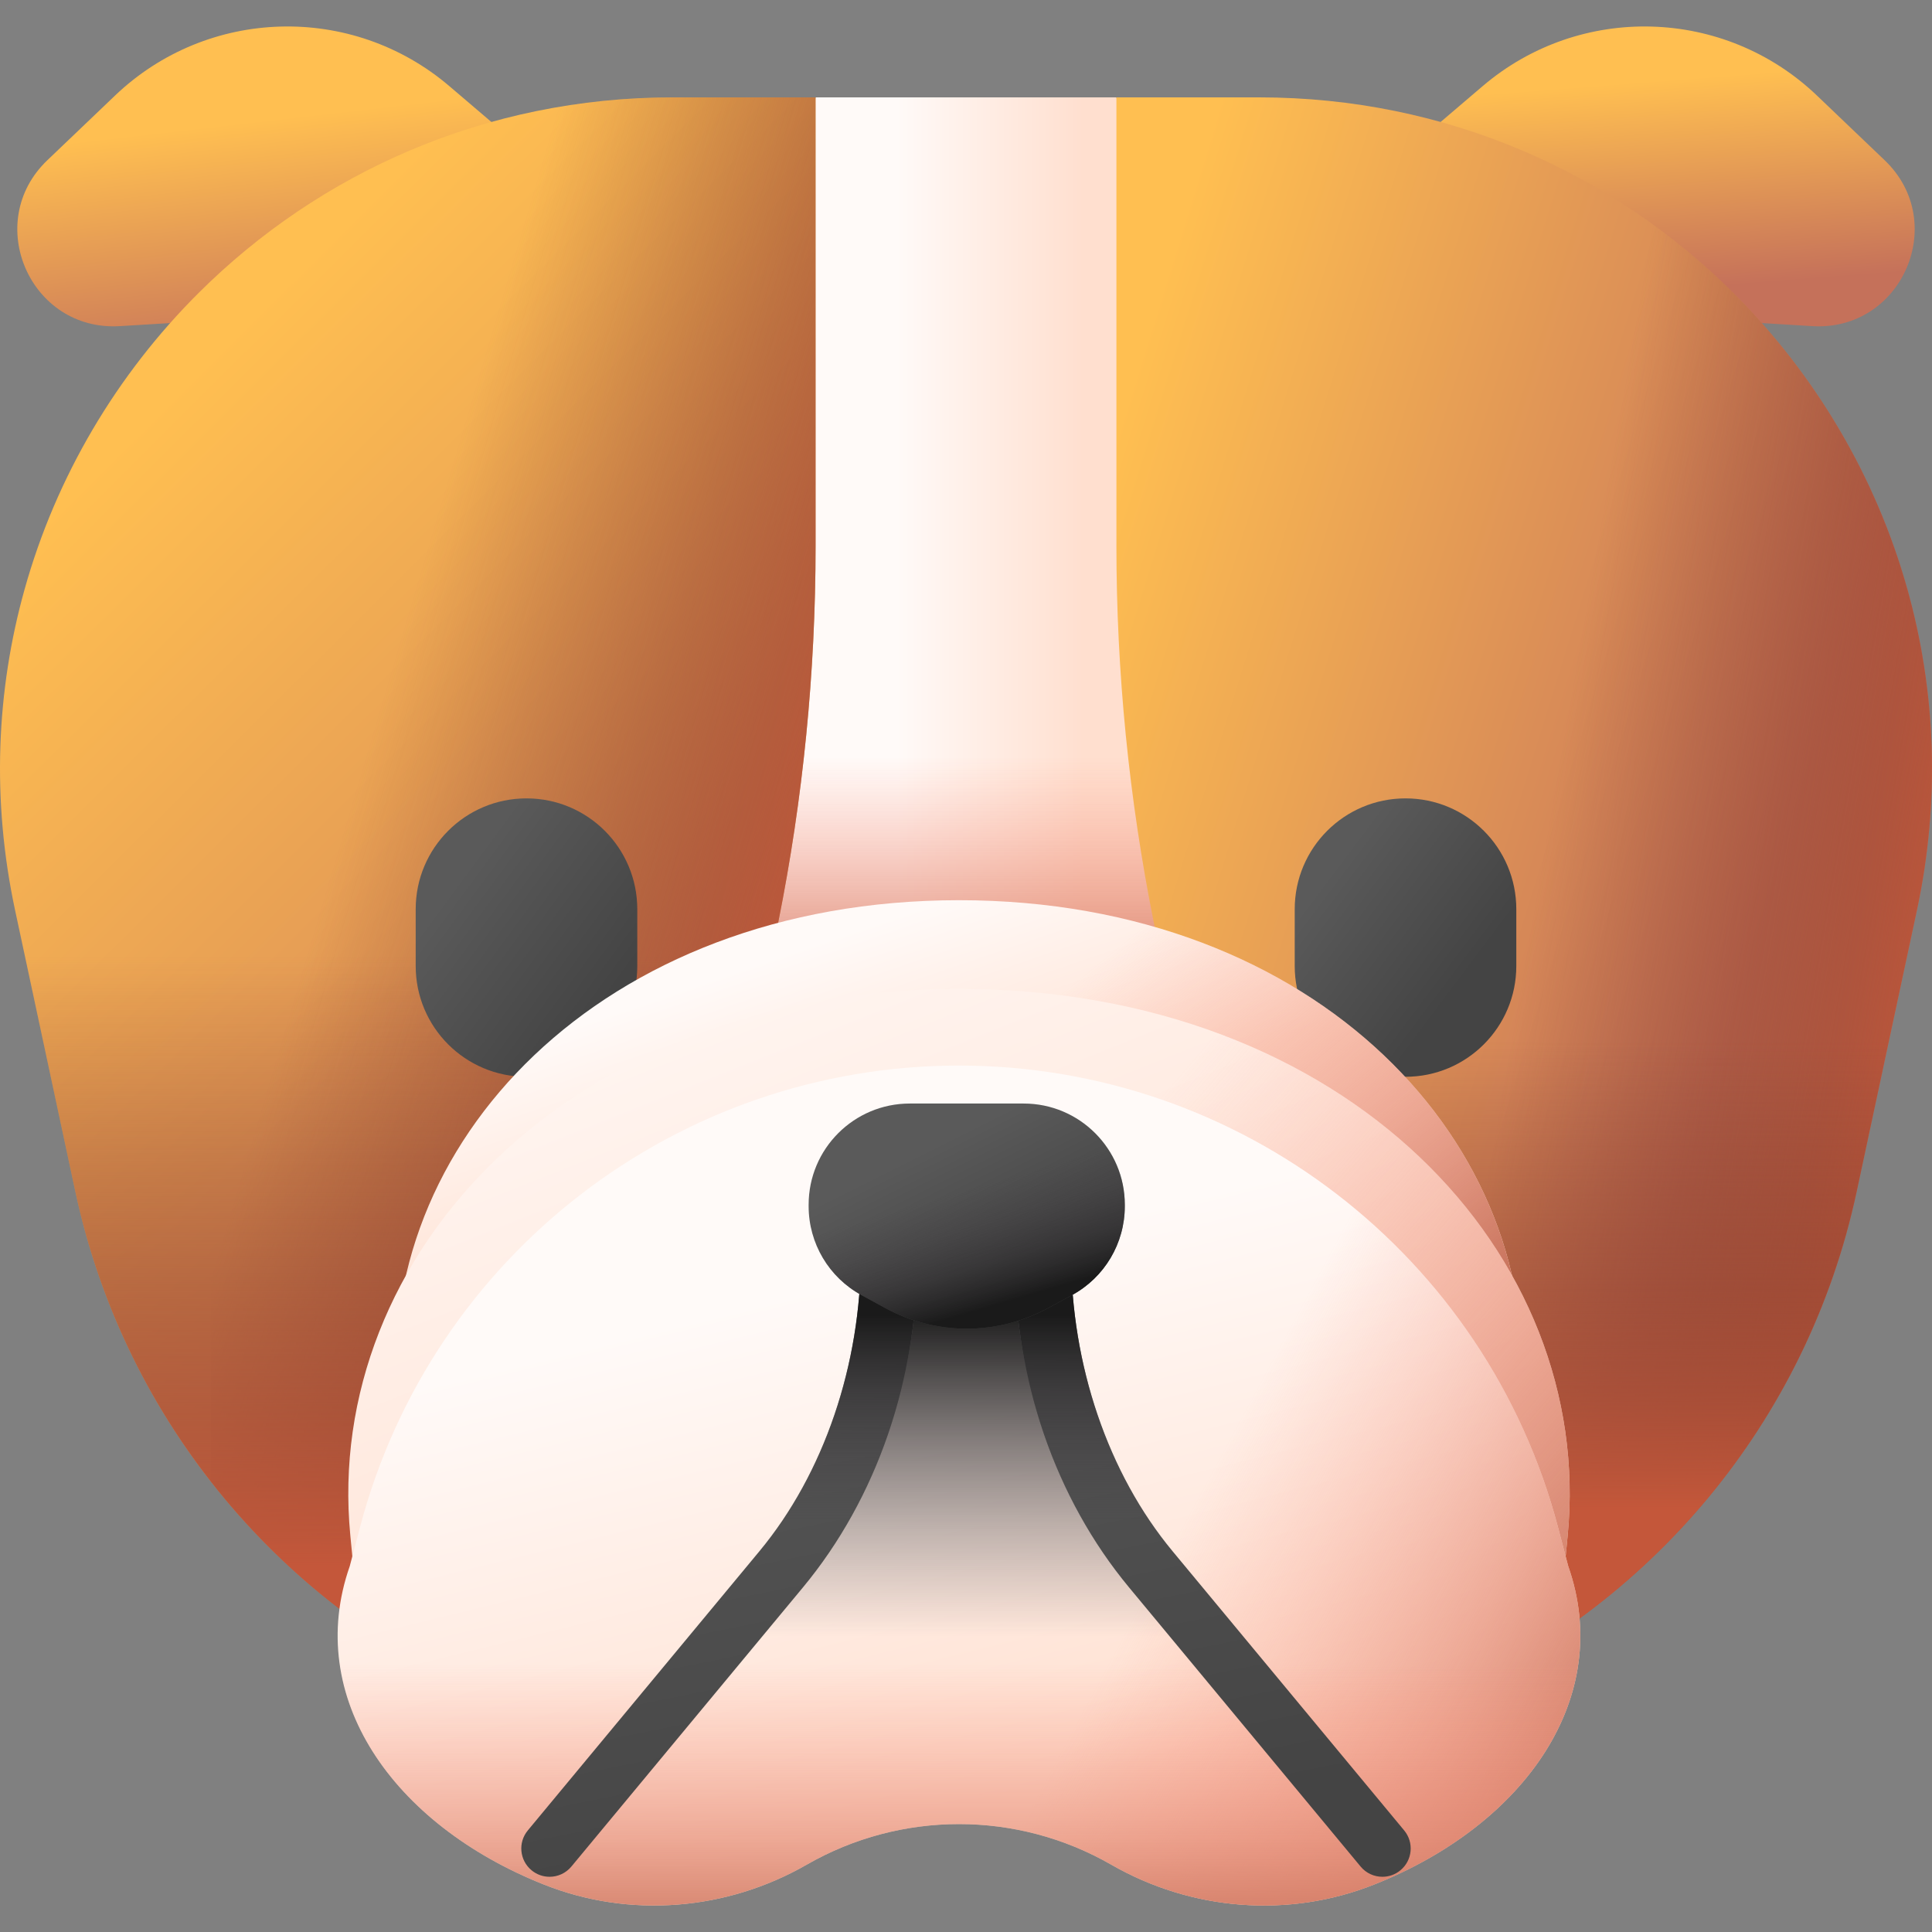 <svg id="Capa_1" enable-background="new 0 0 512 512" height="512" viewBox="0 0 512 512" width="512" xmlns="http://www.w3.org/2000/svg" xmlns:xlink="http://www.w3.org/1999/xlink"><rect x="0" y="0" width="512" height="512" fill="#808080" stroke="none"/><linearGradient id="lg1"><stop offset="0" stop-color="#ffbf51"/><stop offset="1" stop-color="#c5715a"/></linearGradient><linearGradient id="SVGID_1_" gradientUnits="userSpaceOnUse" x1="414.776" x2="419.053" xlink:href="#lg1" y1="23.158" y2="78.762"/><linearGradient id="SVGID_00000142136236930414013980000015692989626987048342_" gradientUnits="userSpaceOnUse" x1="89.131" x2="96.617" xlink:href="#lg1" y1="29.562" y2="94.789"/><linearGradient id="lg2"><stop offset="0" stop-color="#fffaf8"/><stop offset="1" stop-color="#ffdfcf"/></linearGradient><linearGradient id="SVGID_00000000219281371801152100000004572005268686219197_" gradientUnits="userSpaceOnUse" x1="237.673" x2="287.209" xlink:href="#lg2" y1="237.993" y2="237.993"/><linearGradient id="lg3"><stop offset="0" stop-color="#f89580" stop-opacity="0"/><stop offset=".26" stop-color="#f2917c" stop-opacity=".261"/><stop offset=".595" stop-color="#e2856f" stop-opacity=".597"/><stop offset=".971" stop-color="#c8725b" stop-opacity=".974"/><stop offset=".997" stop-color="#c5715a"/></linearGradient><linearGradient id="SVGID_00000148645106740700651160000016060083002575403916_" gradientUnits="userSpaceOnUse" x1="256" x2="256" xlink:href="#lg3" y1="200.532" y2="266.419"/><linearGradient id="SVGID_00000178891629585509848640000011906250238019823746_" gradientUnits="userSpaceOnUse" x1="38.051" x2="256.188" xlink:href="#lg1" y1="111.735" y2="330.942"/><linearGradient id="lg4"><stop offset="0" stop-color="#883f2e" stop-opacity="0"/><stop offset=".298" stop-color="#8b402e" stop-opacity=".298"/><stop offset=".536" stop-color="#954430" stop-opacity=".536"/><stop offset=".753" stop-color="#a64b34" stop-opacity=".753"/><stop offset=".957" stop-color="#be5539" stop-opacity=".957"/><stop offset="1" stop-color="#c4573a"/></linearGradient><linearGradient id="SVGID_00000088841111231419973480000010914212540058997902_" gradientUnits="userSpaceOnUse" x1="92.81" x2="218.987" xlink:href="#lg4" y1="214.037" y2="251.462"/><linearGradient id="SVGID_00000144308219252298615900000014157646837596699291_" gradientUnits="userSpaceOnUse" x1="267.41" x2="460.953" xlink:href="#lg1" y1="205.953" y2="265.834"/><linearGradient id="SVGID_00000181053019243992324700000005777165147703771028_" gradientUnits="userSpaceOnUse" x1="405.781" x2="516.988" xlink:href="#lg4" y1="245.033" y2="264.28"/><linearGradient id="SVGID_00000083087676148103881350000000981844557760233109_" gradientUnits="userSpaceOnUse" x1="107.872" x2="107.872" xlink:href="#lg4" y1="253.354" y2="414.907"/><linearGradient id="SVGID_00000141441186872422951260000006231190580024465083_" gradientUnits="userSpaceOnUse" x1="404.128" x2="404.128" xlink:href="#lg4" y1="275.809" y2="399.821"/><linearGradient id="lg5"><stop offset="0" stop-color="#5a5a5a"/><stop offset="1" stop-color="#444"/></linearGradient><linearGradient id="SVGID_00000152950408429037769850000002683091973820900543_" gradientUnits="userSpaceOnUse" x1="120.375" x2="161.141" xlink:href="#lg5" y1="234.373" y2="264.381"/><linearGradient id="SVGID_00000036949526228644280370000012479823256267587457_" gradientUnits="userSpaceOnUse" x1="351.337" x2="387.573" xlink:href="#lg5" y1="232.615" y2="259.793"/><linearGradient id="SVGID_00000094579693278635946610000003151483901618811792_" gradientUnits="userSpaceOnUse" x1="215.514" x2="236.15" xlink:href="#lg2" y1="250.174" y2="310.536"/><linearGradient id="SVGID_00000010295889755364326260000004329256598594234013_" gradientUnits="userSpaceOnUse" x1="218.862" x2="304.406" xlink:href="#lg3" y1="314.057" y2="418.849"/><linearGradient id="SVGID_00000081616902768860315300000004607161614535043486_" gradientUnits="userSpaceOnUse" x1="184.91" x2="264.439" xlink:href="#lg2" y1="222.892" y2="422.231"/><linearGradient id="SVGID_00000168089110925146139240000002348669174390337682_" gradientUnits="userSpaceOnUse" x1="236.775" x2="380.061" xlink:href="#lg3" y1="372.126" y2="496.165"/><linearGradient id="SVGID_00000117645065415790807660000017550281567540625571_" gradientUnits="userSpaceOnUse" x1="230.62" x2="264.813" xlink:href="#lg2" y1="337.74" y2="476.871"/><linearGradient id="SVGID_00000082347575384534341700000003092634994564801683_" gradientUnits="userSpaceOnUse" x1="306.926" x2="427.192" xlink:href="#lg3" y1="416.16" y2="481.009"/><linearGradient id="SVGID_00000150088743817657385320000000661809396461090733_" gradientUnits="userSpaceOnUse" x1="254.144" x2="254.144" xlink:href="#lg3" y1="440.71" y2="517.929"/><linearGradient id="lg6"><stop offset="0" stop-color="#433f43" stop-opacity="0"/><stop offset=".299" stop-color="#3e3b3e" stop-opacity=".3"/><stop offset=".642" stop-color="#302e30" stop-opacity=".643"/><stop offset="1" stop-color="#1a1a1a"/></linearGradient><linearGradient id="SVGID_00000033330802179717971300000006907256926127458198_" gradientUnits="userSpaceOnUse" x1="256" x2="256" xlink:href="#lg6" y1="433.709" y2="346.956"/><linearGradient id="SVGID_00000183938940244936306170000007197514592196524985_" gradientUnits="userSpaceOnUse" x1="176.145" x2="208.937" xlink:href="#lg5" y1="339.741" y2="500.849"/><linearGradient id="SVGID_00000132072859524524234300000013009924473998308532_" gradientUnits="userSpaceOnUse" x1="300.208" x2="333" xlink:href="#lg5" y1="314.489" y2="475.597"/><linearGradient id="SVGID_00000173149797985142276280000009866723182479791756_" gradientUnits="userSpaceOnUse" x1="220.805" x2="220.805" xlink:href="#lg6" y1="403.413" y2="348.48"/><linearGradient id="SVGID_00000080203666411540314930000009139541045026477236_" gradientUnits="userSpaceOnUse" x1="291.195" x2="291.195" xlink:href="#lg6" y1="403.413" y2="348.48"/><linearGradient id="SVGID_00000176740485355488761540000002032465985425909894_" gradientUnits="userSpaceOnUse" x1="248.134" x2="265.056" xlink:href="#lg5" y1="303.344" y2="337.187"/><linearGradient id="SVGID_00000046322468461350025080000016229240872955740580_" gradientUnits="userSpaceOnUse" x1="255.06" x2="263.97" xlink:href="#lg6" y1="315.606" y2="345.903"/><g><g><path d="m329.112 77.226 63.806-54.399c25.809-22.004 64.08-20.921 88.604 2.507l17.928 17.127c17.212 16.443 4.561 45.416-19.199 43.969z" fill="url(#SVGID_1_)"/><path d="m182.888 77.226-63.806-54.399c-25.809-22.004-64.08-20.921-88.604 2.507l-17.928 17.128c-17.211 16.443-4.56 45.416 19.2 43.969z" fill="url(#SVGID_00000142136236930414013980000015692989626987048342_)"/></g><path d="m295.86 25.804h-79.72l-85.109 424.378h249.938z" fill="url(#SVGID_00000000219281371801152100000004572005268686219197_)"/><path d="m130.427 435.056h251.146l-64.876-291.684h-121.393z" fill="url(#SVGID_00000148645106740700651160000016060083002575403916_)"/><path d="m216.14 25.804v118.879c0 67.16-13.33 133.639-39.21 195.609l-45.9 109.889c-.26-.07-.52-.15-.78-.23-54.97-23.63-97.13-72.73-110.289-134.189l-15.94-74.42c-6.31-29.44-4.98-58.44 2.49-85.149 8.36-29.92 24.44-56.98 46.15-78.59 31.92-31.79 76.01-51.8 125.619-51.8h37.86z" fill="url(#SVGID_00000178891629585509848640000011906250238019823746_)"/><path d="m55.892 74.47v318.192c19.548 24.979 45.144 44.732 74.359 57.291.26.08.52.16.78.23l45.9-109.889c25.88-61.97 39.21-128.449 39.21-195.609v-118.881h-37.86c-47.958 0-90.755 18.702-122.389 48.666z" fill="url(#SVGID_00000088841111231419973480000010914212540058997902_)"/><path d="m507.979 241.343-15.94 74.42c-13.16 61.46-55.32 110.559-110.289 134.189-.26.08-.52.16-.78.23l-45.9-109.889c-25.88-61.97-39.21-128.449-39.21-195.609v-118.88h37.86c49.61 0 93.699 20.01 125.62 51.8 21.71 21.61 37.79 48.67 46.15 78.59 7.469 26.709 8.799 55.709 2.489 85.149z" fill="url(#SVGID_00000144308219252298615900000014157646837596699291_)"/><path d="m459.339 77.604c-27.511-27.398-64.065-46.033-105.398-50.662v358.531l27.028 64.709c.26-.07.52-.15.78-.23 54.97-23.63 97.129-72.73 110.289-134.189l15.94-74.42c6.31-29.44 4.98-58.44-2.49-85.149-8.359-29.92-24.439-56.98-46.149-78.59z" fill="url(#SVGID_00000181053019243992324700000005777165147703771028_)"/><path d="m215.74 164.604c-2.36 60.36-15.49 119.85-38.81 175.689l-45.9 109.889c-.26-.07-.52-.15-.78-.23-54.97-23.63-97.13-72.73-110.289-134.189l-15.94-74.42c-5.65-26.38-5.17-52.4.36-76.74h211.359z" fill="url(#SVGID_00000083087676148103881350000000981844557760233109_)"/><path d="m507.979 241.343-15.94 74.42c-13.16 61.46-55.32 110.559-110.289 134.189-.26.08-.52.16-.78.23l-45.9-109.889c-23.32-55.84-36.45-115.329-38.81-175.689h211.359c5.53 24.339 6.01 50.359.36 76.739z" fill="url(#SVGID_00000141441186872422951260000006231190580024465083_)"/><g><path d="m139.525 285.359c-16.216 0-29.361-13.146-29.361-29.362v-15.057c0-16.216 13.145-29.362 29.361-29.362 16.216 0 29.362 13.146 29.362 29.362v15.057c0 16.217-13.146 29.362-29.362 29.362z" fill="url(#SVGID_00000152950408429037769850000002683091973820900543_)"/><path d="m372.475 285.359c-16.216 0-29.362-13.146-29.362-29.362v-15.057c0-16.216 13.145-29.362 29.362-29.362 16.216 0 29.361 13.146 29.361 29.362v15.057c0 16.217-13.145 29.362-29.361 29.362z" fill="url(#SVGID_00000036949526228644280370000012479823256267587457_)"/></g><g><path d="m402.137 380.207.778-8.053c6.619-68.502-53.498-133.592-148.771-133.592-95.273 0-155.391 65.091-148.771 133.593l.778 8.052c-.199 24.685 27.816 45.724 62.486 54.773 18.776 4.901 38.24 3.768 53.857-2.922 19.279-8.258 44.021-8.258 63.3 0h.001c15.617 6.689 35.082 7.822 53.857 2.921 34.669-9.048 62.684-30.088 62.485-54.772z" fill="url(#SVGID_00000094579693278635946610000003151483901618811792_)"/></g><g><path d="m402.137 380.207.778-8.053c6.619-68.502-53.498-133.592-148.771-133.592-95.273 0-155.391 65.091-148.771 133.593l.778 8.052c-.199 24.685 27.816 45.724 62.486 54.773 18.776 4.901 38.24 3.768 53.857-2.922 19.279-8.258 44.021-8.258 63.3 0h.001c15.617 6.689 35.082 7.822 53.857 2.921 34.669-9.048 62.684-30.088 62.485-54.772z" fill="url(#SVGID_00000010295889755364326260000004329256598594234013_)"/></g><g><path d="m414.607 415.649.844-8.731c7.177-74.273-58.006-144.848-161.306-144.848-103.301 0-168.484 70.575-161.306 144.849l.844 8.731c-.215 26.764 30.16 49.577 67.751 59.388 20.357 5.313 41.462 4.085 58.395-3.168 20.903-8.954 47.73-8.954 68.634 0h.001c16.933 7.253 38.037 8.481 58.395 3.168 37.587-9.812 67.963-32.625 67.748-59.389z" fill="url(#SVGID_00000081616902768860315300000004607161614535043486_)"/></g><g><path d="m414.607 415.649.844-8.731c7.177-74.273-58.006-144.848-161.306-144.848-103.301 0-168.484 70.575-161.306 144.849l.844 8.731c-.215 26.764 30.16 49.577 67.751 59.388 20.357 5.313 41.462 4.085 58.395-3.168 20.903-8.954 47.73-8.954 68.634 0h.001c16.933 7.253 38.037 8.481 58.395 3.168 37.587-9.812 67.963-32.625 67.748-59.389z" fill="url(#SVGID_00000168089110925146139240000002348669174390337682_)"/></g><g><g><path d="m415.601 415.059-2.705-10.282c-18.973-72.122-84.177-122.392-158.753-122.392-74.576 0-139.78 50.27-158.753 122.392l-2.705 10.282c-12.129 34.6 11.255 68.386 51.415 84.35 22.76 9.048 48.452 6.93 69.697-5.257 24.987-14.333 55.703-14.333 80.69 0h.001c21.245 12.187 46.937 14.305 69.697 5.257 40.162-15.965 63.545-49.75 51.416-84.35z" fill="url(#SVGID_00000117645065415790807660000017550281567540625571_)"/><path d="m412.896 404.776c-18.972-72.122-84.177-122.392-158.753-122.392-13.674 0-27.03 1.697-39.846 4.901v206.591c24.897-14.05 55.369-13.963 80.191.275h.001c21.246 12.187 46.937 14.305 69.697 5.257 40.16-15.965 63.543-49.75 51.415-84.35z" fill="url(#SVGID_00000082347575384534341700000003092634994564801683_)"/><path d="m95.391 404.777-2.705 10.282c-12.129 34.6 11.255 68.385 51.415 84.35 22.76 9.048 48.452 6.93 69.697-5.257 24.987-14.333 55.703-14.333 80.69 0h.001c21.246 12.187 46.937 14.305 69.697 5.257 40.16-15.965 63.543-49.75 51.415-84.35l-2.705-10.283c-2.549-9.691-5.941-18.983-10.07-27.816h-297.365c-4.13 8.834-7.521 18.126-10.07 27.817z" fill="url(#SVGID_00000150088743817657385320000000661809396461090733_)"/><path d="m327.04 448.202h-142.08l22.84-27.53c19.58-23.61 30.36-55.03 30.36-88.48 0-4.14-3.36-7.5-7.5-7.5h50.68c-4.14 0-7.5 3.36-7.5 7.5 0 33.45 10.78 64.87 30.36 88.48z" fill="url(#SVGID_00000033330802179717971300000006907256926127458198_)"/></g><g><path d="m235.659 324.695c-4.143 0-7.5 3.358-7.5 7.5 0 29.525-9.808 58.281-26.907 78.896l-61.374 73.987c-2.645 3.188-2.204 7.916.984 10.561 1.399 1.162 3.097 1.728 4.784 1.728 2.154 0 4.293-.924 5.776-2.711l61.374-73.988c19.579-23.603 30.362-55.024 30.362-88.472.001-4.143-3.356-7.501-7.499-7.501z" fill="url(#SVGID_00000183938940244936306170000007197514592196524985_)"/><path d="m372.121 485.078-61.374-73.987c-17.1-20.615-26.907-49.371-26.907-78.896 0-4.142-3.357-7.5-7.5-7.5s-7.5 3.358-7.5 7.5c0 33.449 10.783 64.869 30.362 88.473l61.374 73.987c1.483 1.788 3.622 2.711 5.776 2.711 1.688 0 3.385-.566 4.784-1.728 3.19-2.643 3.63-7.371.985-10.56z" fill="url(#SVGID_00000132072859524524234300000013009924473998308532_)"/></g><g><path d="m243.16 332.193c0 30.6-9.02 59.49-25.55 82.27h-19.16l2.8-3.37c17.1-20.62 26.91-49.37 26.91-78.9 0-4.14 3.36-7.5 7.5-7.5s7.5 3.36 7.5 7.5z" fill="url(#SVGID_00000173149797985142276280000009866723182479791756_)"/><path d="m313.55 414.462h-19.16c-16.53-22.78-25.55-51.67-25.55-82.27 0-4.14 3.36-7.5 7.5-7.5s7.5 3.36 7.5 7.5c0 29.53 9.81 58.28 26.91 78.9z" fill="url(#SVGID_00000080203666411540314930000009139541045026477236_)"/></g><path d="m277.807 346.626 6.255-3.394c8.641-4.688 14.022-13.73 14.022-23.561v-.418c0-14.804-12.001-26.806-26.806-26.806h-30.175c-14.804 0-26.806 12.001-26.806 26.806v.418c0 9.831 5.381 18.873 14.022 23.561l6.255 3.394c13.483 7.316 29.751 7.316 43.233 0z" fill="url(#SVGID_00000176740485355488761540000002032465985425909894_)"/><path d="m277.807 346.626 6.255-3.394c8.641-4.688 14.022-13.73 14.022-23.561v-.418c0-14.804-12.001-26.806-26.806-26.806h-30.175c-14.804 0-26.806 12.001-26.806 26.806v.418c0 9.831 5.381 18.873 14.022 23.561l6.255 3.394c13.483 7.316 29.751 7.316 43.233 0z" fill="url(#SVGID_00000046322468461350025080000016229240872955740580_)"/></g></g></svg>